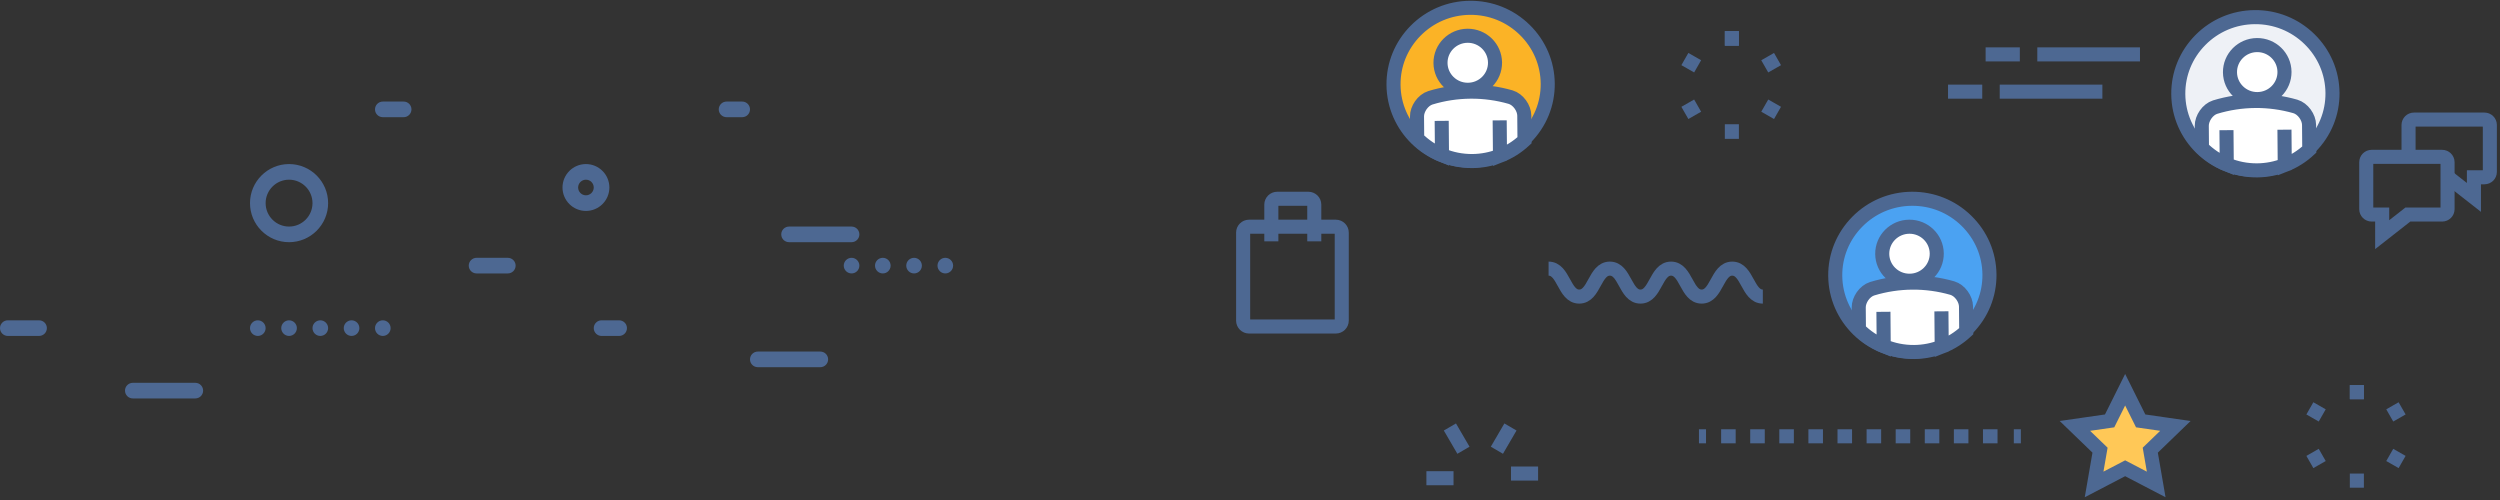<?xml version="1.0" encoding="UTF-8" standalone="no"?>
<svg width="320px" height="64px" viewBox="0 0 320 64" version="1.1" xmlns="http://www.w3.org/2000/svg" xmlns:xlink="http://www.w3.org/1999/xlink">
    <rect x="0" y="0" width="320" height="64" fill="#333333" stroke="none"/>
    <!-- Generator: Sketch 3.7.2 (28276) - http://www.bohemiancoding.com/sketch -->
    <title>Group</title>
    <desc>Created with Sketch.</desc>
    <defs></defs>
    <g id="ico-frontpage" stroke="none" stroke-width="1" fill="none" fill-rule="evenodd">
        <g id="Artboard-18" transform="translate(-36, -25)">
            <g id="Group" transform="translate(36, 26)">
                <g id="Group-2" transform="translate(0, 12)" fill="#4D6892">
                    <path d="M105,34 L97,34 C96.448,34 96,33.552 96,33 C96,32.448 96.448,32 97,32 L105,32 C105.552,32 106,32.448 106,33 C106,33.552 105.552,34 105,34" id="Fill-165"></path>
                    <path d="M108,21 C108,20.45 108.45,20 109,20 C109.55,20 110,20.45 110,21 C110,21.55 109.55,22 109,22 C108.45,22 108,21.55 108,21 M112,21 C112,20.45 112.45,20 113,20 C113.55,20 114,20.45 114,21 C114,21.55 113.55,22 113,22 C112.45,22 112,21.55 112,21 M116,21 C116,20.45 116.45,20 117,20 C117.55,20 118,20.45 118,21 C118,21.55 117.55,22 117,22 C116.45,22 116,21.55 116,21 M120,21 C120,20.45 120.45,20 121,20 C121.55,20 122,20.45 122,21 C122,21.55 121.55,22 121,22 C120.45,22 120,21.55 120,21" id="Fill-175"></path>
                    <path d="M32,29 C32,28.45 32.45,28 33,28 C33.55,28 34,28.45 34,29 C34,29.55 33.55,30 33,30 C32.45,30 32,29.55 32,29 M36,29 C36,28.45 36.45,28 37,28 C37.55,28 38,28.45 38,29 C38,29.55 37.55,30 37,30 C36.45,30 36,29.55 36,29 M40,29 C40,28.45 40.45,28 41,28 C41.55,28 42,28.45 42,29 C42,29.55 41.55,30 41,30 C40.45,30 40,29.55 40,29 M44,29 C44,28.45 44.45,28 45,28 C45.55,28 46,28.45 46,29 C46,29.55 45.55,30 45,30 C44.45,30 44,29.55 44,29 M48,29 C48,28.45 48.45,28 49,28 C49.55,28 50,28.45 50,29 C50,29.55 49.55,30 49,30 C48.45,30 48,29.55 48,29" id="Fill-176"></path>
                    <path d="M109,18 L101,18 C100.448,18 100,17.552 100,17 C100,16.448 100.448,16 101,16 L109,16 C109.552,16 110,16.448 110,17 C110,17.552 109.552,18 109,18" id="Fill-189"></path>
                    <path d="M75,10 C74.449,10 74,10.449 74,11 C74,11.551 74.449,12 75,12 C75.551,12 76,11.551 76,11 C76,10.449 75.551,10 75,10 M75,14 C73.346,14 72,12.654 72,11 C72,9.346 73.346,8 75,8 C76.654,8 78,9.346 78,11 C78,12.654 76.654,14 75,14" id="Fill-203"></path>
                    <path d="M25,38 L17,38 C16.448,38 16,37.552 16,37 C16,36.448 16.448,36 17,36 L25,36 C25.552,36 26,36.448 26,37 C26,37.552 25.552,38 25,38" id="Fill-211"></path>
                    <path d="M65,22 L61,22 C60.448,22 60,21.552 60,21 C60,20.448 60.448,20 61,20 L65,20 C65.552,20 66,20.448 66,21 C66,21.552 65.552,22 65,22" id="Fill-212"></path>
                    <path d="M95,2 L93,2 C92.448,2 92,1.552 92,1 C92,0.448 92.448,0 93,0 L95,0 C95.552,0 96,0.448 96,1 C96,1.552 95.552,2 95,2" id="Fill-222"></path>
                    <path d="M79.25,30 L77,30 C76.448,30 76,29.552 76,29 C76,28.448 76.448,28 77,28 L79.25,28 C79.802,28 80.25,28.448 80.25,29 C80.25,29.552 79.802,30 79.25,30" id="Fill-225"></path>
                    <path d="M51.667,2 L49,2 C48.448,2 48,1.552 48,1 C48,0.448 48.448,0 49,0 L51.667,0 C52.219,0 52.667,0.448 52.667,1 C52.667,1.552 52.219,2 51.667,2" id="Fill-227"></path>
                    <path d="M37,10 C35.346,10 34,11.346 34,13 C34,14.654 35.346,16 37,16 C38.654,16 40,14.654 40,13 C40,11.346 38.654,10 37,10 M37,18 C34.243,18 32,15.757 32,13 C32,10.243 34.243,8 37,8 C39.757,8 42,10.243 42,13 C42,15.757 39.757,18 37,18" id="Fill-254"></path>
                    <path d="M5,30 L1,30 C0.448,30 0,29.552 0,29 C0,28.448 0.448,28 1,28 L5,28 C5.552,28 6,28.448 6,29 C6,29.552 5.552,30 5,30" id="Fill-257"></path>
                </g>
                <g id="Group-Copy" transform="translate(159, 0)">
                    <polygon id="Fill-248" fill="#FFC857" points="113.019 48.885 115.007 52.875 119.45 53.516 116.235 56.622 116.993 61.009 113.019 58.938 109.045 61.009 109.804 56.622 106.587 53.516 111.031 52.875"></polygon>
                    <polygon id="Stroke-249" stroke="#4D6892" stroke-width="1.8" points="113.019 48.885 115.007 52.875 119.45 53.516 116.235 56.622 116.993 61.009 113.019 58.938 109.045 61.009 109.804 56.622 106.587 53.516 111.031 52.875"></polygon>
                    <path d="M96.963,10.731 L110.105,10.731" id="Stroke-280" stroke="#4D6892" stroke-width="1.8"></path>
                    <path d="M101.775,5.962 L114.917,5.962" id="Stroke-281" stroke="#4D6892" stroke-width="1.8"></path>
                    <path d="M95.159,5.962 L99.538,5.962" id="Stroke-282" stroke="#4D6892" stroke-width="1.8"></path>
                    <path d="M90.347,10.731 L94.727,10.731" id="Stroke-283" stroke="#4D6892" stroke-width="1.8"></path>
                    <path d="M129.508,11.75 C127.582,11.767 126.007,10.232 125.99,8.322 C125.974,6.412 127.522,4.852 129.449,4.835 C131.376,4.819 132.952,6.354 132.968,8.264 C132.984,10.173 131.435,11.734 129.508,11.75 M136.605,4.001 C134.721,2.164 132.235,1.169 129.601,1.193 C126.965,1.215 124.493,2.259 122.642,4.132 C120.799,5.998 119.798,8.456 119.821,11.059 C119.843,13.714 120.94,16.113 122.694,17.863 C122.688,17.124 122.68,16.273 122.671,15.046 C122.662,14.083 123.418,12.957 124.385,12.654 C127.723,11.637 131.292,11.606 134.645,12.568 C135.621,12.853 136.393,13.965 136.402,14.929 C136.415,16.352 136.423,17.273 136.43,18.095 C136.533,17.998 136.641,17.909 136.741,17.809 C138.584,15.945 139.584,13.487 139.561,10.888 C139.535,8.282 138.486,5.833 136.605,4.001" id="Fill-288" fill="#47B8EC"></path>
                    <path d="M136.741,17.809 C134.885,19.686 132.413,20.729 129.774,20.752 C124.331,20.802 119.865,16.453 119.821,11.059 C119.798,8.456 120.799,5.998 122.642,4.132 C124.493,2.259 126.965,1.216 129.601,1.193 C132.235,1.169 134.721,2.164 136.604,4.001 C138.485,5.833 139.535,8.282 139.56,10.888 C139.584,13.488 138.583,15.945 136.741,17.809" id="Fill-289" fill="#EEF1F6"></path>
                    <path d="M136.741,17.809 C134.885,19.686 132.413,20.729 129.774,20.752 C124.331,20.802 119.865,16.453 119.821,11.059 C119.798,8.456 120.799,5.998 122.642,4.132 C124.493,2.259 126.965,1.216 129.601,1.193 C132.235,1.169 134.721,2.164 136.604,4.001 C138.485,5.833 139.535,8.282 139.56,10.888 C139.584,13.488 138.583,15.945 136.741,17.809 L136.741,17.809 Z" id="Stroke-290" stroke="#4D6892" stroke-width="1.8"></path>
                    <path d="M134.803,12.623 C131.449,11.662 127.881,11.691 124.542,12.708 C123.575,13.011 122.82,14.138 122.828,15.101 C122.837,16.328 122.845,17.18 122.851,17.918 C123.754,18.817 124.829,19.544 126.025,20.043 L125.988,15.662 L126.025,20.043 C127.226,20.545 128.547,20.82 129.931,20.807 C131.156,20.796 132.341,20.557 133.449,20.126 L133.41,15.6 L133.449,20.126 C134.601,19.677 135.661,19.011 136.587,18.149 C136.58,17.329 136.572,16.407 136.56,14.984 C136.55,14.019 135.778,12.908 134.803,12.623" id="Fill-291" fill="#FFFFFF"></path>
                    <path d="M134.803,12.623 C131.449,11.662 127.881,11.691 124.542,12.708 C123.575,13.011 122.82,14.138 122.828,15.101 C122.837,16.328 122.845,17.18 122.851,17.918 C123.754,18.817 124.829,19.544 126.025,20.043 L125.988,15.662 L126.025,20.043 C127.226,20.545 128.547,20.82 129.931,20.807 C131.156,20.796 132.341,20.557 133.449,20.126 L133.41,15.6 L133.449,20.126 C134.601,19.677 135.661,19.011 136.587,18.149 C136.58,17.329 136.572,16.407 136.56,14.984 C136.55,14.019 135.778,12.908 134.803,12.623 L134.803,12.623 Z" id="Stroke-292" stroke="#4D6892" stroke-width="1.8"></path>
                    <path d="M129.896,4.769 C127.97,4.786 126.421,6.347 126.437,8.256 C126.454,10.166 128.029,11.701 129.955,11.684 C131.883,11.668 133.431,10.107 133.415,8.198 C133.398,6.288 131.823,4.753 129.896,4.769" id="Fill-293" fill="#FFFFFF"></path>
                    <path d="M129.896,4.769 C127.97,4.786 126.421,6.347 126.437,8.256 C126.454,10.166 128.029,11.701 129.955,11.684 C131.883,11.668 133.431,10.107 133.415,8.198 C133.398,6.288 131.823,4.753 129.896,4.769 L129.896,4.769 Z" id="Stroke-294" stroke="#4D6892" stroke-width="1.8"></path>
                    <path d="M85.598,35 C83.672,35.017 82.097,33.482 82.08,31.572 C82.064,29.662 83.612,28.102 85.539,28.085 C87.465,28.069 89.041,29.604 89.058,31.514 C89.074,33.423 87.525,34.984 85.598,35 M92.694,27.251 C90.81,25.414 88.325,24.419 85.691,24.443 C83.055,24.465 80.582,25.509 78.732,27.382 C76.89,29.248 75.888,31.706 75.911,34.309 C75.933,36.964 77.03,39.363 78.784,41.113 C78.778,40.374 78.769,39.523 78.76,38.296 C78.752,37.333 79.507,36.207 80.475,35.904 C83.813,34.887 87.381,34.856 90.735,35.818 C91.71,36.103 92.483,37.215 92.492,38.179 C92.504,39.602 92.513,40.523 92.519,41.345 C92.623,41.248 92.731,41.159 92.83,41.059 C94.673,39.195 95.674,36.737 95.651,34.138 C95.625,31.532 94.576,29.083 92.694,27.251" id="Fill-302" fill="#47B8EC"></path>
                    <path d="M92.831,41.059 C90.975,42.936 88.504,43.979 85.864,44.002 C80.421,44.052 75.956,39.703 75.911,34.309 C75.888,31.706 76.89,29.248 78.733,27.382 C80.583,25.509 83.056,24.466 85.692,24.443 C88.325,24.419 90.811,25.414 92.694,27.251 C94.576,29.083 95.625,31.532 95.651,34.138 C95.675,36.738 94.674,39.195 92.831,41.059" id="Fill-303" fill="#4BA2F2"></path>
                    <path d="M92.831,41.059 C90.975,42.936 88.504,43.979 85.864,44.002 C80.421,44.052 75.956,39.703 75.911,34.309 C75.888,31.706 76.89,29.248 78.733,27.382 C80.583,25.509 83.056,24.466 85.692,24.443 C88.325,24.419 90.811,25.414 92.694,27.251 C94.576,29.083 95.625,31.532 95.651,34.138 C95.675,36.738 94.674,39.195 92.831,41.059 L92.831,41.059 Z" id="Stroke-304" stroke="#4D6892" stroke-width="1.8"></path>
                    <path d="M90.893,35.873 C87.539,34.912 83.971,34.941 80.633,35.958 C79.665,36.261 78.91,37.388 78.918,38.351 C78.927,39.578 78.936,40.43 78.942,41.168 C79.845,42.067 80.919,42.794 82.115,43.293 L82.079,38.912 L82.115,43.293 C83.316,43.795 84.637,44.07 86.021,44.057 C87.246,44.046 88.432,43.807 89.539,43.376 L89.501,38.85 L89.539,43.376 C90.691,42.927 91.751,42.261 92.677,41.399 C92.67,40.579 92.662,39.657 92.65,38.234 C92.64,37.269 91.868,36.158 90.893,35.873" id="Fill-305" fill="#FFFFFF"></path>
                    <path d="M90.893,35.873 C87.539,34.912 83.971,34.941 80.633,35.958 C79.665,36.261 78.91,37.388 78.918,38.351 C78.927,39.578 78.936,40.43 78.942,41.168 C79.845,42.067 80.919,42.794 82.115,43.293 L82.079,38.912 L82.115,43.293 C83.316,43.795 84.637,44.07 86.021,44.057 C87.246,44.046 88.432,43.807 89.539,43.376 L89.501,38.85 L89.539,43.376 C90.691,42.927 91.751,42.261 92.677,41.399 C92.67,40.579 92.662,39.657 92.65,38.234 C92.64,37.269 91.868,36.158 90.893,35.873 L90.893,35.873 Z" id="Stroke-306" stroke="#4D6892" stroke-width="1.8"></path>
                    <path d="M85.385,28.019 C83.458,28.036 81.91,29.597 81.926,31.506 C81.943,33.416 83.517,34.951 85.444,34.934 C87.371,34.918 88.92,33.357 88.904,31.448 C88.887,29.538 87.312,28.003 85.385,28.019" id="Fill-307" fill="#FFFFFF"></path>
                    <path d="M85.385,28.019 C83.458,28.036 81.91,29.597 81.926,31.506 C81.943,33.416 83.517,34.951 85.444,34.934 C87.371,34.918 88.92,33.357 88.904,31.448 C88.887,29.538 87.312,28.003 85.385,28.019 L85.385,28.019 Z" id="Stroke-308" stroke="#4D6892" stroke-width="1.8"></path>
                    <path d="M29.056,10.558 C27.13,10.574 25.556,9.039 25.538,7.13 C25.523,5.22 27.071,3.66 28.997,3.643 C30.924,3.627 32.5,5.162 32.516,7.071 C32.532,8.98 30.984,10.542 29.056,10.558 M36.153,2.809 C34.269,0.972 31.784,-0.023 29.15,0 C26.514,0.023 24.041,1.067 22.191,2.94 C20.348,4.805 19.346,7.264 19.37,9.867 C19.391,12.522 20.489,14.921 22.243,16.671 C22.236,15.932 22.228,15.081 22.219,13.853 C22.211,12.89 22.966,11.764 23.933,11.461 C27.272,10.444 30.84,10.414 34.194,11.376 C35.169,11.661 35.941,12.772 35.951,13.737 C35.963,15.16 35.971,16.081 35.978,16.903 C36.081,16.805 36.19,16.717 36.289,16.616 C38.132,14.752 39.133,12.295 39.109,9.696 C39.083,7.089 38.034,4.641 36.153,2.809" id="Fill-309" fill="#47B8EC"></path>
                    <path d="M36.289,16.616 C34.434,18.494 31.962,19.537 29.323,19.56 C23.88,19.61 19.414,15.261 19.37,9.867 C19.347,7.264 20.348,4.806 22.191,2.94 C24.042,1.067 26.514,0.024 29.15,0 C31.784,-0.023 34.27,0.972 36.153,2.809 C38.034,4.641 39.084,7.089 39.11,9.696 C39.133,12.295 38.132,14.752 36.289,16.616" id="Fill-310" fill="#FBB326"></path>
                    <path d="M36.289,16.616 C34.434,18.494 31.962,19.537 29.323,19.56 C23.88,19.61 19.414,15.261 19.37,9.867 C19.347,7.264 20.348,4.806 22.191,2.94 C24.042,1.067 26.514,0.024 29.15,0 C31.784,-0.023 34.27,0.972 36.153,2.809 C38.034,4.641 39.084,7.089 39.11,9.696 C39.133,12.295 38.132,14.752 36.289,16.616 L36.289,16.616 Z" id="Stroke-311" stroke="#4D6892" stroke-width="1.8"></path>
                    <path d="M34.352,11.43 C30.998,10.469 27.43,10.499 24.091,11.516 C23.124,11.819 22.368,12.946 22.377,13.908 C22.386,15.135 22.394,15.987 22.4,16.725 C23.303,17.624 24.378,18.352 25.574,18.851 L25.537,14.47 L25.574,18.851 C26.775,19.353 28.095,19.627 29.48,19.614 C30.705,19.604 31.89,19.364 32.998,18.933 L32.959,14.407 L32.998,18.933 C34.15,18.485 35.21,17.819 36.136,16.957 C36.129,16.136 36.121,15.215 36.109,13.792 C36.099,12.827 35.327,11.716 34.352,11.43" id="Fill-312" fill="#FFFFFF"></path>
                    <path d="M34.352,11.43 C30.998,10.469 27.43,10.499 24.091,11.516 C23.124,11.819 22.368,12.946 22.377,13.908 C22.386,15.135 22.394,15.987 22.4,16.725 C23.303,17.624 24.378,18.352 25.574,18.851 L25.537,14.47 L25.574,18.851 C26.775,19.353 28.095,19.627 29.48,19.614 C30.705,19.604 31.89,19.364 32.998,18.933 L32.959,14.407 L32.998,18.933 C34.15,18.485 35.21,17.819 36.136,16.957 C36.129,16.136 36.121,15.215 36.109,13.792 C36.099,12.827 35.327,11.716 34.352,11.43 L34.352,11.43 Z" id="Stroke-313" stroke="#4D6892" stroke-width="1.8"></path>
                    <path d="M28.844,3.577 C26.917,3.594 25.369,5.154 25.384,7.064 C25.401,8.973 26.977,10.509 28.903,10.492 C30.83,10.476 32.379,8.914 32.363,7.006 C32.346,5.096 30.77,3.561 28.844,3.577" id="Fill-314" fill="#FFFFFF"></path>
                    <path d="M28.844,3.577 C26.917,3.594 25.369,5.154 25.384,7.064 C25.401,8.973 26.977,10.509 28.903,10.492 C30.83,10.476 32.379,8.914 32.363,7.006 C32.346,5.096 30.77,3.561 28.844,3.577 L28.844,3.577 Z" id="Stroke-315" stroke="#4D6892" stroke-width="1.8"></path>
                    <path d="M66.643,36.962 C64.685,36.962 64.685,33.385 62.727,33.385 C60.768,33.385 60.768,36.962 58.811,36.962 C56.853,36.962 56.853,33.385 54.895,33.385 C52.937,33.385 52.937,36.962 50.979,36.962 C49.02,36.962 49.02,33.385 47.061,33.385 C45.1,33.385 45.1,36.962 43.14,36.962 C41.18,36.962 41.18,33.385 39.219,33.385" id="Stroke-338" stroke="#4D6892" stroke-width="1.8"></path>
                    <path d="M62.678,2.981 L62.678,4.85" id="Stroke-339" stroke="#4D6892" stroke-width="1.8"></path>
                    <path d="M62.678,2.981 L62.678,4.85" id="Stroke-340" stroke="#4D6892" stroke-width="1.8"></path>
                    <path d="M56.663,6.558 L58.297,7.492" id="Stroke-341" stroke="#4D6892" stroke-width="1.8"></path>
                    <path d="M56.663,13.454 L58.297,12.519" id="Stroke-342" stroke="#4D6892" stroke-width="1.8"></path>
                    <path d="M62.678,16.774 L62.678,14.904" id="Stroke-343" stroke="#4D6892" stroke-width="1.8"></path>
                    <path d="M68.522,13.453 L66.888,12.519" id="Stroke-344" stroke="#4D6892" stroke-width="1.8"></path>
                    <path d="M68.522,6.558 L66.888,7.494" id="Stroke-345" stroke="#4D6892" stroke-width="1.8"></path>
                    <path d="M143.881,25.772 C143.881,26.152 144.191,26.46 144.574,26.46 L145.918,26.46 L145.918,29.038 L149.209,26.46 L153.593,26.46 C153.976,26.46 154.287,26.152 154.287,25.772 L154.287,19.764 C154.287,19.385 153.976,19.077 153.593,19.077 L144.574,19.077 C144.191,19.077 143.881,19.385 143.881,19.764 L143.881,25.772 L143.881,25.772 Z" id="Stroke-346" stroke="#4D6892" stroke-width="1.8"></path>
                    <path d="M149.294,19.12 L149.294,14.995 C149.294,14.615 149.605,14.308 149.988,14.308 L159.007,14.308 C159.39,14.308 159.7,14.615 159.7,14.995 L159.7,21.003 C159.7,21.383 159.39,21.691 159.007,21.691 L157.663,21.691 L157.663,24.269 L154.371,21.691" id="Stroke-347" stroke="#4D6892" stroke-width="1.8"></path>
                    <path d="M12.743,40.041 C12.743,40.456 12.402,40.792 11.984,40.792 L0.879,40.792 C0.46,40.792 0.121,40.456 0.121,40.041 L0.121,28.771 C0.121,28.355 0.46,28.019 0.879,28.019 L11.984,28.019 C12.402,28.019 12.743,28.355 12.743,28.771 L12.743,40.041 L12.743,40.041 Z" id="Stroke-364" stroke="#4D6892" stroke-width="1.8"></path>
                    <path d="M3.73,29.89 L3.73,25.193 C3.73,24.779 4.069,24.442 4.488,24.442 L8.468,24.442 C8.888,24.442 9.227,24.779 9.227,25.193 L9.227,29.89" id="Stroke-365" stroke="#4D6892" stroke-width="1.8"></path>
                    <path d="M34.407,59.615 L37.876,59.615" id="Stroke-373" stroke="#4D6892" stroke-width="1.8"></path>
                    <path d="M32.602,56.631 L34.337,53.654" id="Stroke-374" stroke="#4D6892" stroke-width="1.8"></path>
                    <path d="M28.321,56.632 L26.587,53.654" id="Stroke-375" stroke="#4D6892" stroke-width="1.8"></path>
                    <path d="M27.05,60.212 L23.58,60.212" id="Stroke-376" stroke="#4D6892" stroke-width="1.8"></path>
                    <path d="M99.67,54.846 L98.768,54.846" id="Stroke-382" stroke="#4D6892" stroke-width="1.8"></path>
                    <path d="M96.682,54.846 L60.272,54.846" id="Stroke-383" stroke="#4D6892" stroke-width="1.8" stroke-dasharray="1.862,1.862"></path>
                    <path d="M59.369,54.846 L58.467,54.846" id="Stroke-384" stroke="#4D6892" stroke-width="1.8"></path>
                    <path d="M142.678,48.288 L142.678,50.098" id="Stroke-385" stroke="#4D6892" stroke-width="1.8"></path>
                    <path d="M142.678,48.288 L142.678,50.098" id="Stroke-386" stroke="#4D6892" stroke-width="1.8"></path>
                    <path d="M136.663,51.269 L138.245,52.174" id="Stroke-387" stroke="#4D6892" stroke-width="1.8"></path>
                    <path d="M136.663,58.136 L138.245,57.231" id="Stroke-388" stroke="#4D6892" stroke-width="1.8"></path>
                    <path d="M142.678,61.425 L142.678,59.615" id="Stroke-389" stroke="#4D6892" stroke-width="1.8"></path>
                    <path d="M148.47,58.135 L146.888,57.231" id="Stroke-390" stroke="#4D6892" stroke-width="1.8"></path>
                    <path d="M148.47,51.269 L146.888,52.175" id="Stroke-391" stroke="#4D6892" stroke-width="1.8"></path>
                </g>
            </g>
        </g>
    </g>
</svg>